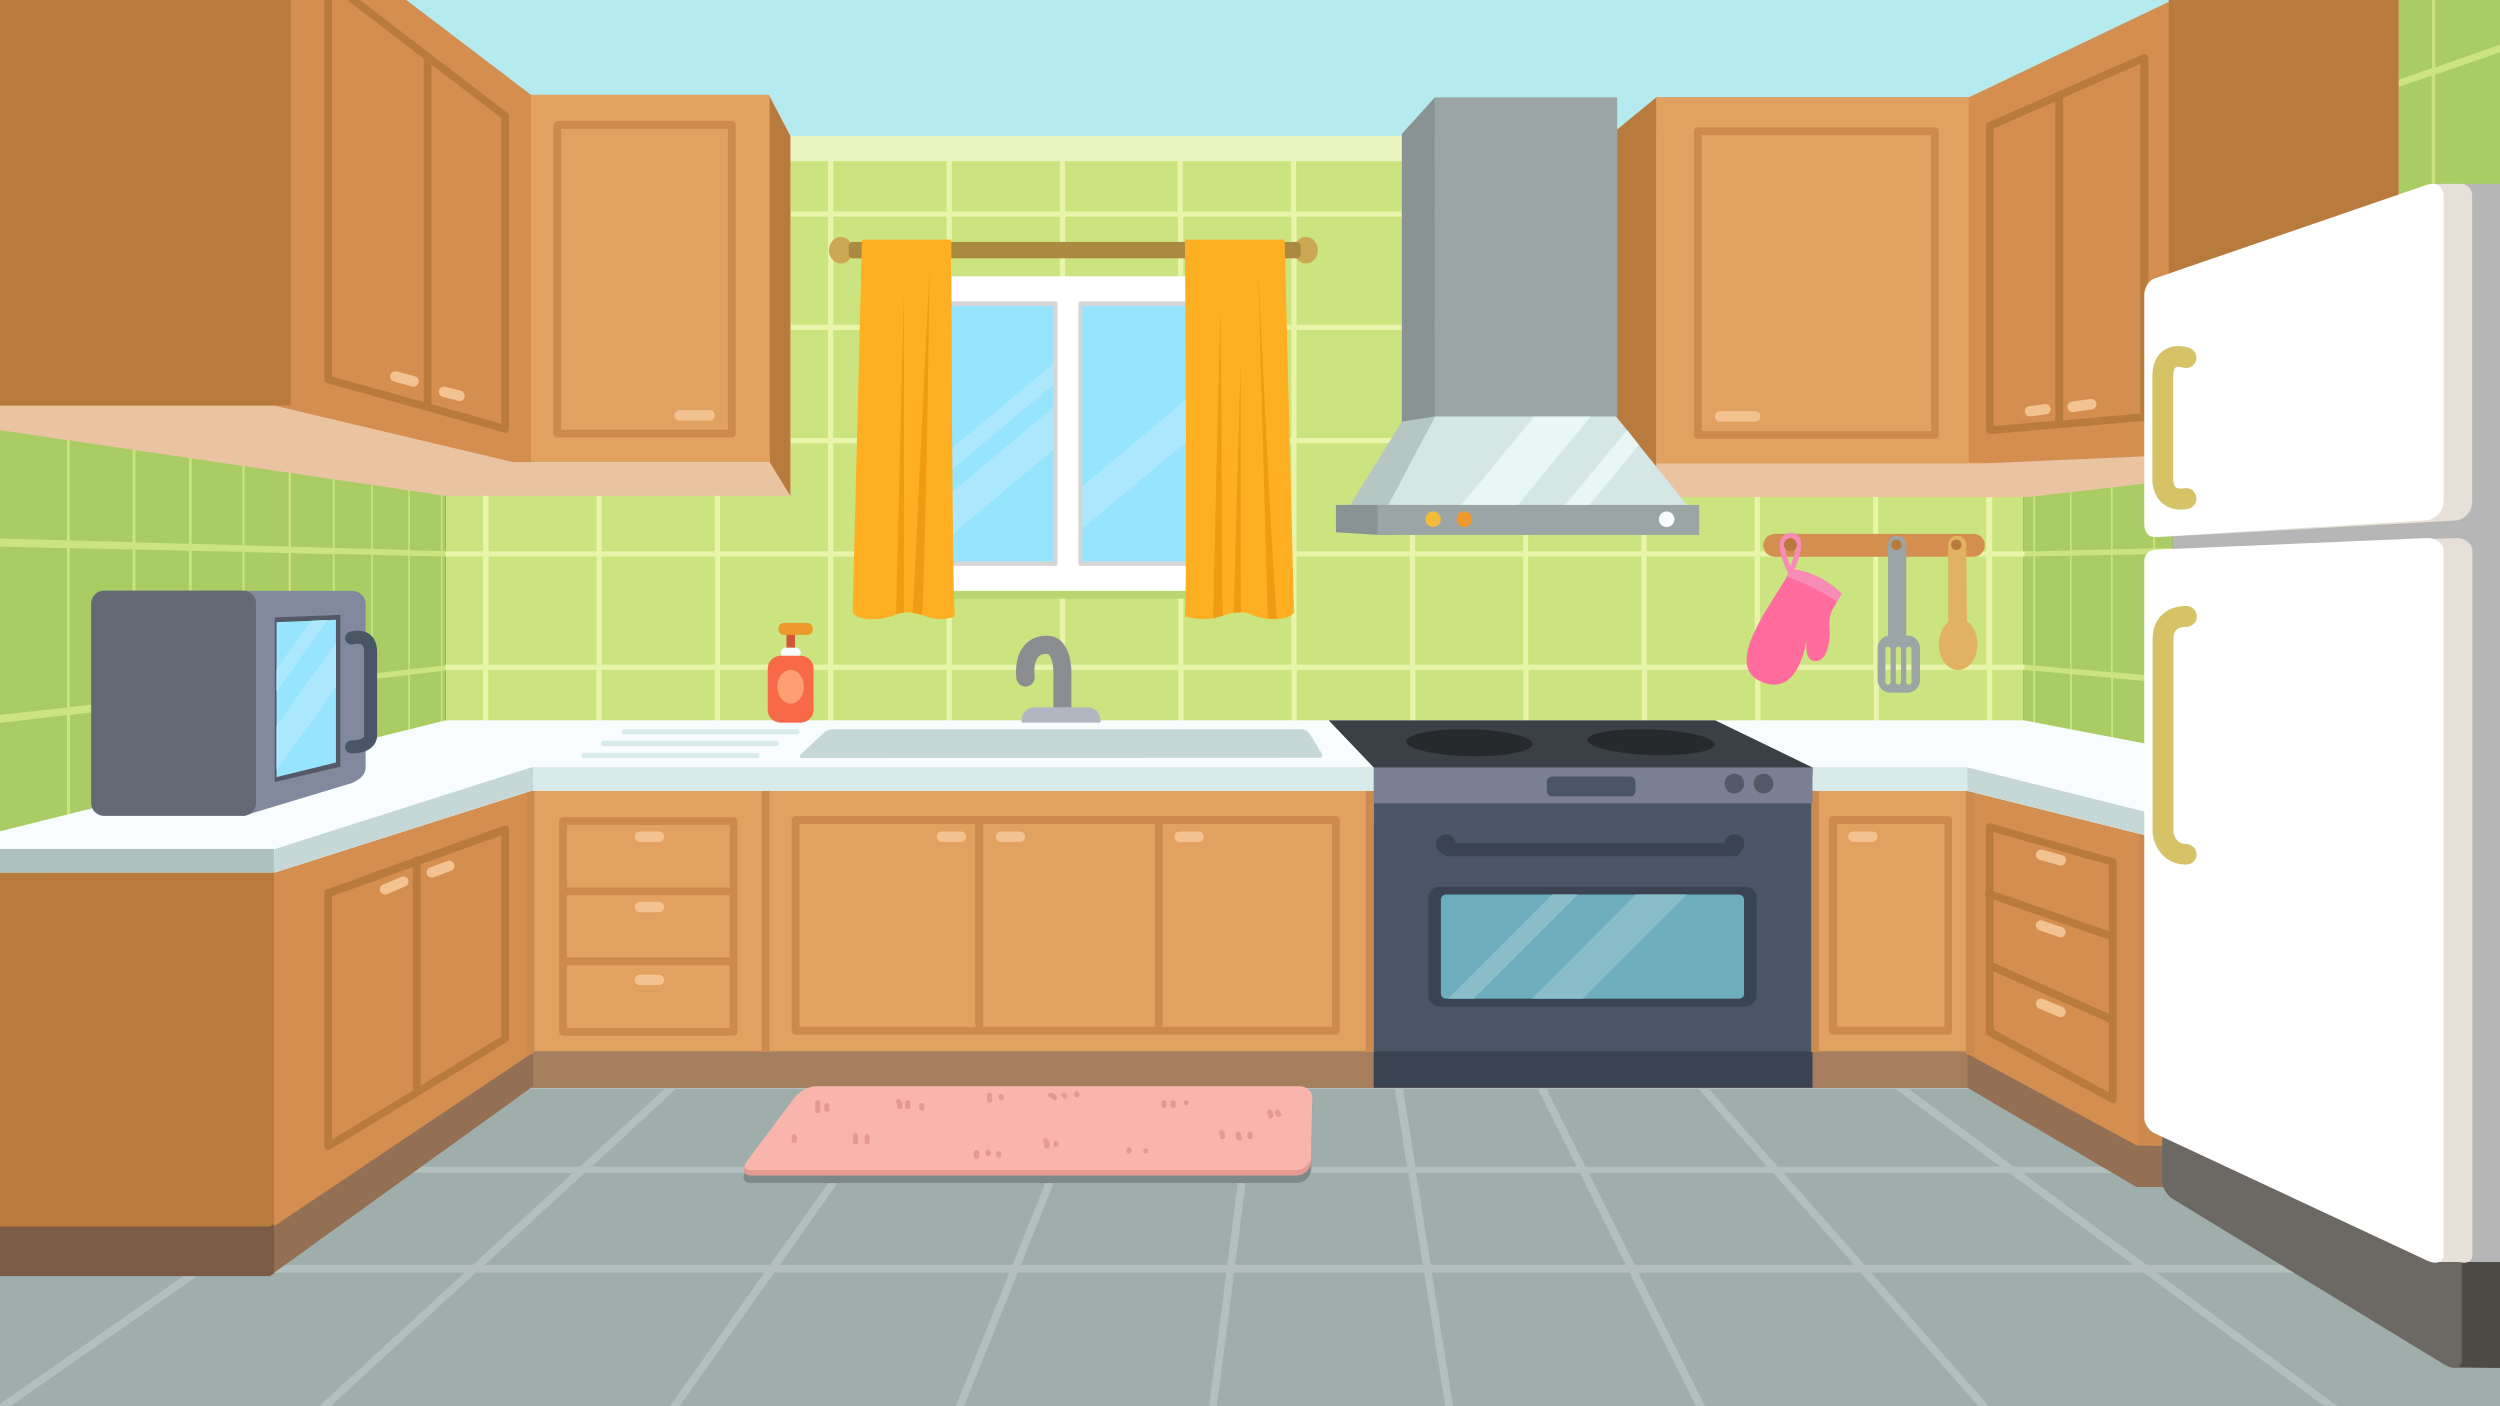 <?xml version="1.0" encoding="utf-8"?>
<!-- Generator: Adobe Illustrator 16.0.0, SVG Export Plug-In . SVG Version: 6.00 Build 0)  -->
<!DOCTYPE svg PUBLIC "-//W3C//DTD SVG 1.1//EN" "http://www.w3.org/Graphics/SVG/1.1/DTD/svg11.dtd">
<svg version="1.1" id="Layer_3" xmlns:x="http://ns.adobe.com/Extensibility/1.0/" xmlns:i="http://ns.adobe.com/AdobeIllustrator/10.0/" xmlns:graph="http://ns.adobe.com/Graphs/1.0/"
	 xmlns="http://www.w3.org/2000/svg" xmlns:xlink="http://www.w3.org/1999/xlink" xmlns:a="http://ns.adobe.com/AdobeSVGViewerExtensions/3.0/"
	 x="0px" y="0px" width="960px" height="540px" viewBox="0 0 960 540" style="enable-background:new 0 0 960 540;"
	 xml:space="preserve">
<rect x="0" y="0" width="960" height="540" fill="#333333" stroke="none"/>
<g>
	<rect x="75.1" style="fill:#B5EBEF;" width="822" height="61.6"/>
	<g>
		<polygon style="fill:#9FAEAB;" points="777.1,388.6 171.1,388.6 0,487.2 0,540 960,540 960,469.6 		"/>
		<path style="fill:#B2BFBD;" d="M861.1,450.4h55.7l-5.6-2.5h-54.5l-53.1-29.8h40.4l-4.5-2h-39.5l-49.3-27.6h-6.1l49.3,27.6h-63.5
			l-37.3-27.6h-5l37.3,27.6h-70.6l-24.4-27.6h-4l24.4,27.6h-57.6l-13.8-27.6h-3.4l13.8,27.6h-51.2l-4.4-27.6h-3l4.4,27.6h-52.1
			l3.5-27.6h-3l-3.5,27.6H420l11.1-27.6h-3.2l-11.1,27.6h-67.9l19.6-27.6h-3.7l-19.6,27.6h-83.4l30-27.6h-4.4l-30,27.6h-75.6
			l39.6-27.6H216l-39.6,27.6h-53.2l-3.5,2h53.8l-42.7,29.8H68.1l-4.3,2.5h63.5l-50.6,35.3h-74L0,487.2v1.5h72.3L0,539.1v0.9h3.9
			l73.7-51.3h100.8L122.5,540h4.4l55.8-51.3h110.8L257.2,540h3.7l36.4-51.3h90.3L367,540h3.2l20.6-51.3h80.1l-6.6,51.3h3l6.6-51.3
			h73L555,540h3l-8.2-51.3h75.9l25.6,51.3h3.4l-25.6-51.3h85.4l45.3,51.3h4l-45.3-51.3h104.7l69.4,51.3h5l-69.4-51.3h94.9l36.8,20.6
			v-3.4l-30.6-17.2H960v-3h-36L861.1,450.4z M797.4,418.2l53.1,29.8h-77.2L733,418.2H797.4z M727.9,418.2l40.3,29.8h-85.6
			l-26.3-29.8H727.9z M652.3,418.2l26.3,29.8h-69.8l-14.9-29.8H652.3z M590.6,418.2l14.9,29.8h-62l-4.7-29.8H590.6z M482.9,418.2
			h52.7l4.7,29.8h-61.2L482.9,418.2z M419.1,418.2h60.8l-3.8,29.8h-68.9L419.1,418.2z M347.4,418.2h68.6l-12,29.8h-77.7L347.4,418.2
			z M259.5,418.2h84.2l-21.1,29.8h-95.4L259.5,418.2z M178.8,418.2h76.3l-32.4,29.8h-86.6L178.8,418.2z M181.6,485.7H81.9l50.6-35.3
			H220L181.6,485.7z M295.7,485.7H186.1l38.4-35.3h96.4L295.7,485.7z M388.8,485.7h-89.4l25-35.3H403L388.8,485.7z M471.3,485.7H392
			l14.2-35.3h69.6L471.3,485.7z M474.3,485.7l4.5-35.3h62l5.6,35.3H474.3z M549.4,485.7l-5.6-35.3h62.9l17.6,35.3H549.4z
			 M627.7,485.7l-17.6-35.3h70.8l31.1,35.3H627.7z M716,485.7l-31.1-35.3h86.7l47.7,35.3H716z M824.3,485.7l-47.7-35.3h78.3
			l62.9,35.3H824.3z"/>
	</g>
	<g>
		<polygon style="fill:#A9CC64;" points="777.1,52.6 777.1,388.6 960,469.6 960,0 895.9,0 		"/>
		<path style="fill:#CCE47F;" d="M780.9,390.2l0.6,0.3V257.6l13.4,1.2v137.3l0.7,0.3V258.9l15.1,1.4v142.5l0.7,0.3V260.4l15.5,1.4
			v147.8l0.8,0.3V261.9l17.5,1.6v153.9l0.8,0.4V263.6l18.1,1.7v160.2l0.9,0.4V265.3l20.6,1.9v167.3l1,0.4V267.3l21.5,2v174.8
			l1.1,0.5V269.4l24.7,2.3V455l1.2,0.5V271.8l25,2.3v-2.9l-25-2.2v-58l25-0.4v-2.9l-25,0.6v-58l25-3.2v-2.9l-25,3.3v-58l25-5.9v-2.9
			l-25,6v-58l25-8.7v-2.9l-25,8.8V0h-1.2v26.1l-24.7,8.7V0H908v35.2l-21.5,7.6V6.2l-1,0.4v36.4l-20.6,7.3v-35l-0.9,0.4v34.9
			L845.9,57V23.4l-0.8,0.4v33.5l-17.5,6.2V31.2l-0.8,0.3v32.2l-15.5,5.4V38.1l-0.7,0.3v31l-15.1,5.3V44.8l-0.7,0.3V75l-13.4,4.7
			V50.7l-0.6,0.3v28.9l-3.8,1.3v2l3.8-1.3v41.9l-3.8,0.9v2l3.8-0.9v41.9l-3.8,0.5v2l3.8-0.5v41.9l-3.8,0.1v2l3.8-0.1v41.9l-3.8-0.3
			v2l3.8,0.4V390.2z M909.1,37.5l24.7-8.5v57.9l-24.7,6V37.5z M909.1,95.5l24.7-5.8v57.9l-24.7,3.3V95.5z M909.1,153.4l24.7-3.1
			v57.9l-24.7,0.6V153.4z M909.1,211.4l24.7-0.4v57.9l-24.7-2.2V211.4z M886.6,45.3l21.5-7.4V93l-21.5,5.2V45.3z M886.6,100.8
			l21.5-5.1v55.2l-21.5,2.8V100.8z M886.6,156.3l21.5-2.7v55.2l-21.5,0.5V156.3z M886.6,211.8l21.5-0.4v55.2l-21.5-1.9V211.8z
			 M864.9,52.8l20.6-7.2v52.9l-20.6,5V52.8z M864.9,105.9l20.6-4.9v52.9l-20.6,2.7V105.9z M864.9,159.1l20.6-2.6v52.9l-20.6,0.5
			V159.1z M864.9,212.2l20.6-0.4v52.9l-20.6-1.8V212.2z M845.9,59.4l18.1-6.3v50.6l-18.1,4.4V59.4z M845.9,110.4l18.1-4.3v50.6
			l-18.1,2.4V110.4z M845.9,161.5l18.1-2.3v50.6l-18.1,0.4V161.5z M845.9,212.5l18.1-0.3v50.6l-18.1-1.6V212.5z M827.6,65.7
			l17.5-6.1v48.6l-17.5,4.2V65.7z M827.6,114.8l17.5-4.1v48.6l-17.5,2.3V114.8z M827.6,163.8l17.5-2.2v48.6l-17.5,0.4V163.8z
			 M827.6,212.8l17.5-0.3v48.6l-17.5-1.5V212.8z M811.3,71.4l15.5-5.4v46.7l-15.5,3.7V71.4z M811.3,118.6l15.5-3.7v46.7l-15.5,2
			V118.6z M811.3,165.9l15.5-2v46.7l-15.5,0.3V165.9z M811.3,213.1l15.5-0.3v46.7l-15.5-1.4V213.1z M795.5,76.8l15.1-5.2v45
			l-15.1,3.6V76.8z M795.5,122.3l15.1-3.6v45l-15.1,2V122.3z M795.5,167.9l15.1-1.9v45l-15.1,0.3V167.9z M795.5,213.4l15.1-0.3v45
			l-15.1-1.3V213.4z M781.5,81.7l13.4-4.6v43.4l-13.4,3.2V81.7z M781.5,125.7l13.4-3.2v43.4l-13.4,1.8V125.7z M781.5,169.7l13.4-1.7
			v43.4l-13.4,0.3V169.7z M781.5,213.6l13.4-0.2v43.4l-13.4-1.2V213.6z"/>
	</g>
	<g>
		<polygon style="fill:#A9CC64;" points="0,487.2 171.1,388.6 171.1,52.6 79.8,0 0,0 		"/>
		<path style="fill:#CCE47F;" d="M171.1,82.3v-2l-1.2-0.6V51.9l-0.6-0.3v27.9l-11.9-5.4V44.7l-0.6-0.3v29.5l-13.6-6.1V36.5l-0.7-0.4
			v31.3l-14.1-6.3V28.4l-0.7-0.4v32.8l-16.1-7.2V19.3l-0.8-0.4v34.4l-16.9-7.6V9.7l-0.9-0.5v36l-19.5-8.8V0h-0.9v36.1L52,26.8V0h-1
			v26.4L26.8,15.6V0h-1.2v15L0,3.5v3.1L25.7,18v61.2L0,71.3v3.1l25.7,7.7v61.2L0,139v3.1l25.7,4.2v61.2L0,206.8v3.1l25.7,0.6v61.2
			L0,274.5v3.1l25.7-3v193.7l1.2-0.6V274.5l24.1-2.8v183.1l1-0.6V271.5l20.6-2.4V443l0.9-0.5V269l19.5-2.3v165.2l0.9-0.5V266.6
			l16.9-2v157.7l0.8-0.4V264.5l16.1-1.9v150.6l0.7-0.4V262.5l14.1-1.7V405l0.7-0.4V260.8l13.6-1.6v137.7l0.6-0.3V259.1l11.9-1.4
			v131.9l0.6-0.3V257.6l1.2-0.1v-2l-1.2,0.1v-42l1.2,0v-2l-1.2,0v-42l1.2,0.2v-2l-1.2-0.2v-42l1.2,0.4v-2l-1.2-0.4v-42L171.1,82.3z
			 M50.9,268.8l-24.1,2.7v-61l24.1,0.5V268.8z M50.9,208.2l-24.1-0.7v-61l24.1,3.9V208.2z M50.9,147.6l-24.1-4.1v-61l24.1,7.3V147.6
			z M50.9,87l-24.1-7.4v-61l24.1,10.6V87z M72.6,266.4L52,268.7V211l20.6,0.5V266.4z M72.6,208.8L52,208.3v-57.7l20.6,3.3V208.8z
			 M72.6,151.3L52,147.8V90.1l20.6,6.2V151.3z M72.6,93.7L52,87.3V29.6l20.6,9.1V93.7z M93.1,264.1l-19.5,2.2v-54.8l19.5,0.4V264.1z
			 M93.1,209.4l-19.5-0.6v-54.8l19.5,3.2V209.4z M93.1,154.7l-19.5-3.3V96.6l19.5,5.9V154.7z M93.1,100l-19.5-6V39.2l19.5,8.6V100z
			 M110.8,262.2l-16.9,1.9V212l16.9,0.4V262.2z M110.8,209.9l-16.9-0.5v-52.1l16.9,2.7V209.9z M110.8,157.7l-16.9-2.8v-52.1
			l16.9,5.1V157.7z M110.8,105.5l-16.9-5.2V48.2l16.9,7.5V105.5z M127.8,260.3l-16.1,1.8v-49.7l16.1,0.4V260.3z M127.8,210.4
			l-16.1-0.5v-49.7l16.1,2.6V210.4z M127.8,160.6l-16.1-2.7v-49.7l16.1,4.9V160.6z M127.8,110.7l-16.1-5V56l16.1,7.1V110.7z
			 M142.6,258.6l-14.1,1.6v-47.5l14.1,0.3V258.6z M142.6,210.8l-14.1-0.4V163l14.1,2.3V210.8z M142.6,163l-14.1-2.4v-47.5l14.1,4.3
			V163z M142.6,115.3l-14.1-4.3V63.4l14.1,6.2V115.3z M156.8,257.1l-13.6,1.5v-45.5l13.6,0.3V257.1z M156.8,211.2l-13.6-0.4v-45.5
			l13.6,2.2V211.2z M156.8,165.4l-13.6-2.3v-45.5l13.6,4.1V165.4z M156.8,119.6l-13.6-4.2V69.9l13.6,6V119.6z M169.3,255.7
			l-11.9,1.3v-43.6l11.9,0.3V255.7z M169.3,211.6l-11.9-0.3v-43.6l11.9,1.9V211.6z M169.3,167.6l-11.9-2v-43.6l11.9,3.6V167.6z
			 M169.3,123.5l-11.9-3.7V76.2l11.9,5.3V123.5z"/>
	</g>
	<g>
		<rect x="171.1" y="52.6" style="fill:#CCE47F;" width="606" height="336"/>
		<path style="fill:#E9F4AB;" d="M777.1,83.2v-2h-12.4V52.6h-2v28.6h-41.5V52.6h-2v28.6h-43.5V52.6h-2v28.6h-41.5V52.6h-2v28.6
			h-43.5V52.6h-2v28.6h-41.5V52.6h-2v28.6h-43.5V52.6h-2v28.6h-41.5V52.6h-2v28.6H409V52.6h-2v28.6h-41.5V52.6h-2v28.6H320V52.6h-2
			v28.6h-41.5V52.6h-2v28.6h-43.5V52.6h-2v28.6h-41.5V52.6h-2v28.6h-14.5v2h14.5v41.5h-14.5v2h14.5v41.5h-14.5v2h14.5v41.5h-14.5v2
			h14.5v41.5h-14.5v2h14.5v131.4h2V257.2h41.5v131.4h2V257.2h43.5v131.4h2V257.2H318v131.4h2V257.2h43.5v131.4h2V257.2H407v131.4h2
			V257.2h43.5v131.4h2V257.2h41.5v131.4h2V257.2h43.5v131.4h2V257.2h41.5v131.4h2V257.2h43.5v131.4h2V257.2h41.5v131.4h2V257.2h43.5
			v131.4h2V257.2h41.5v131.4h2V257.2h12.4v-2h-12.4v-41.5h12.4v-2h-12.4v-41.5h12.4v-2h-12.4v-41.5h12.4v-2h-12.4V83.2H777.1z
			 M719.3,83.2v41.5h-43.5V83.2H719.3z M630.3,168.2h-43.5v-41.5h43.5V168.2z M632.3,126.7h41.5v41.5h-41.5V126.7z M584.8,168.2
			h-41.5v-41.5h41.5V168.2z M541.4,168.2h-43.5v-41.5h43.5V168.2z M495.9,168.2h-41.5v-41.5h41.5V168.2z M452.4,168.2H409v-41.5
			h43.5V168.2z M407,168.2h-41.5v-41.5H407V168.2z M363.5,168.2H320v-41.5h43.5V168.2z M318,168.2h-41.5v-41.5H318V168.2z
			 M274.5,168.2h-43.5v-41.5h43.5V168.2z M274.5,170.2v41.5h-43.5v-41.5H274.5z M276.5,170.2H318v41.5h-41.5V170.2z M320,170.2h43.5
			v41.5H320V170.2z M365.5,170.2H407v41.5h-41.5V170.2z M409,170.2h43.5v41.5H409V170.2z M454.4,170.2h41.5v41.5h-41.5V170.2z
			 M497.9,170.2h43.5v41.5h-43.5V170.2z M543.4,170.2h41.5v41.5h-41.5V170.2z M586.8,170.2h43.5v41.5h-43.5V170.2z M632.3,170.2
			h41.5v41.5h-41.5V170.2z M675.8,170.2h43.5v41.5h-43.5V170.2z M675.8,168.2v-41.5h43.5v41.5H675.8z M673.8,83.2v41.5h-41.5V83.2
			H673.8z M630.3,83.2v41.5h-43.5V83.2H630.3z M584.8,83.2v41.5h-41.5V83.2H584.8z M541.4,83.2v41.5h-43.5V83.2H541.4z M495.9,83.2
			v41.5h-41.5V83.2H495.9z M452.4,83.2v41.5H409V83.2H452.4z M407,83.2v41.5h-41.5V83.2H407z M363.5,83.2v41.5H320V83.2H363.5z
			 M318,83.2v41.5h-41.5V83.2H318z M274.5,83.2v41.5h-43.5V83.2H274.5z M187.6,83.2h41.5v41.5h-41.5V83.2z M187.6,126.7h41.5v41.5
			h-41.5V126.7z M187.6,170.2h41.5v41.5h-41.5V170.2z M187.6,255.2v-41.5h41.5v41.5H187.6z M231.1,255.2v-41.5h43.5v41.5H231.1z
			 M276.5,255.2v-41.5H318v41.5H276.5z M320,255.2v-41.5h43.5v41.5H320z M365.5,255.2v-41.5H407v41.5H365.5z M409,255.2v-41.5h43.5
			v41.5H409z M454.4,255.2v-41.5h41.5v41.5H454.4z M497.9,255.2v-41.5h43.5v41.5H497.9z M543.4,255.2v-41.5h41.5v41.5H543.4z
			 M586.8,255.2v-41.5h43.5v41.5H586.8z M632.3,255.2v-41.5h41.5v41.5H632.3z M675.8,255.2v-41.5h43.5v41.5H675.8z M762.7,255.2
			h-41.5v-41.5h41.5V255.2z M762.7,211.7h-41.5v-41.5h41.5V211.7z M762.7,168.2h-41.5v-41.5h41.5V168.2z M762.7,124.7h-41.5V83.2
			h41.5V124.7z"/>
		<rect x="171.1" y="52.2" style="fill:#EAF4C1;" width="606" height="9.7"/>
	</g>
</g>
<g>
	<g>
		<rect x="333.1" y="109.1" style="fill:#B9D671;" width="158.8" height="120.8"/>
		<rect x="333.1" y="106.1" style="fill:#FFFFFF;" width="158.8" height="120.8"/>
		<g>
			<rect x="343.8" y="116.6" style="fill:#97E4FF;" width="61.5" height="99.8"/>
			<rect x="414.9" y="116.6" style="fill:#97E4FF;" width="66.3" height="99.8"/>
		</g>
		<g>
			<polygon style="fill:#ACE9FF;" points="414.9,203.6 481.2,148.2 481.2,131.9 414.9,187.3 			"/>
			<polygon style="fill:#ACE9FF;" points="343.8,198.5 405.3,147 405.3,138.9 343.8,190.3 			"/>
			<polygon style="fill:#ACE9FF;" points="405.3,155.7 343.8,207.2 343.8,216.4 352.2,216.4 405.3,172 			"/>
		</g>
		<g>
			<g>
				<path style="fill:#D6D6D6;" d="M405.3,217.3h-61.5c-0.4,0-0.8-0.4-0.8-0.9v-99.8c0-0.5,0.3-0.9,0.8-0.9h61.5
					c0.4,0,0.8,0.4,0.8,0.9v99.8C406.1,216.9,405.7,217.3,405.3,217.3z M344.5,215.6h60v-98.1h-60V215.6z"/>
			</g>
			<g>
				<path style="fill:#D6D6D6;" d="M481.2,217.3h-66.3c-0.4,0-0.8-0.4-0.8-0.9v-99.8c0-0.5,0.3-0.9,0.8-0.9h66.3
					c0.4,0,0.8,0.4,0.8,0.9v99.8C481.9,216.9,481.6,217.3,481.2,217.3z M415.6,215.6h64.7v-98.1h-64.7V215.6z"/>
			</g>
		</g>
	</g>
	<g>
		<ellipse style="fill:#CCA754;" cx="322.9" cy="96.1" rx="4.6" ry="5.1"/>
		<ellipse style="fill:#CCA754;" cx="501.5" cy="96.1" rx="4.6" ry="5.1"/>
		<path style="fill:#AA8941;" d="M499.4,97.5c0,1-0.7,1.7-1.6,1.7H327.5c-0.9,0-1.6-0.8-1.6-1.7v-2.9c0-1,0.7-1.7,1.6-1.7h170.4
			c0.9,0,1.6,0.8,1.6,1.7V97.5z"/>
	</g>
	<g>
		<path style="fill:#FFAF22;" d="M331,92h34.3c0,0,0.3,129.7,1.3,144.7c0,0-4.7,2.3-11,0s-10-1.7-12.7-0.3s-13.3,2.7-15.5-1.3
			L331,92z"/>
		<path style="fill:#EF9B14;" d="M357,102.2l-6.5,133.1c1.1,0.2,2.3,0.4,3.6,0.8C355.8,202.2,357,102.2,357,102.2z"/>
		<path style="fill:#EF9B14;" d="M347.1,235.2V112.5l-3,123.4C344.9,235.5,345.9,235.3,347.1,235.2z"/>
	</g>
	<g>
		<path style="fill:#FFAF22;" d="M493.3,92H455c0,0,1,129.7,0,144.7c0,0,7.3,2.3,13.7,0s10-1.7,12.7-0.3c2.7,1.3,13.3,2.7,15.5-1.3
			L493.3,92z"/>
		<path style="fill:#EF9B14;" d="M490.3,237.6c-2.4-30.4-7.2-135.5-7.2-135.5l3.7,135.4C487.9,237.7,489.1,237.7,490.3,237.6z"/>
		<path style="fill:#EF9B14;" d="M476.5,235.1l-0.1-96.2l-2.7,96.4C474.7,235.2,475.7,235.1,476.5,235.1z"/>
		<path style="fill:#EF9B14;" d="M469.5,236.4l-0.8-118.9c0,0-2.2,83-2.8,119.9c0.9-0.2,1.8-0.4,2.7-0.7
			C468.9,236.6,469.2,236.5,469.5,236.4z"/>
	</g>
</g>
<g>
	<polygon style="fill:#936F54;" points="960,455.8 960,425.6 960,335 777.1,301.6 171.1,301.6 0,340 0,433.2 0,490 36.3,490 
		103.5,490 203.9,417.7 755.5,417.7 820.4,455.8 	"/>
	<rect x="204.7" y="386" style="fill:#A57E5E;" width="550.8" height="31.7"/>
	<polygon style="fill:#E1A160;" points="171.1,301.6 0,340 0,419.2 0,433.2 0,485 82.6,485 203.9,403.7 755.5,403.7 820.4,438.8 
		960,441.8 960,425.6 960,411.6 960,335 777.1,301.6 	"/>
	<polygon style="fill:#D38E50;" points="754.9,298.2 754.9,404.7 755.5,404.7 820.4,439.8 838,440.2 838,313.7 808.1,308.2 	"/>
	<polygon style="fill:#D38E50;" points="84,485.1 203.9,404.7 204.7,404.7 204.7,302.6 171.1,302.6 84,322.1 	"/>
	<polygon style="fill:#7C5C47;" points="105.2,489 105.2,335 0,335 0,419.2 0,490 103.5,490 	"/>
	<polygon style="fill:#B97B3D;" points="105.2,470.1 105.2,335 0,335 0,405.2 0,419.2 0,471 103.5,471 	"/>
	<rect x="527.5" y="315.6" style="fill:#394351;" width="168.5" height="102.1"/>
	<rect x="527.5" y="301.6" style="fill:#4A5566;" width="168.5" height="102.1"/>
	<g>
		<path style="fill:#CC8A4E;" d="M294,295.5h-90.3c-0.8,0-1.5,0.8-1.5,1.8v107.3l0.8-0.6h2.2V299h87.3v105h3V297.2
			C295.5,296.3,294.8,295.5,294,295.5z"/>
		<path style="fill:#CC8A4E;" d="M697,295.5H526c-0.8,0-1.5,0.8-1.5,1.8V404h3V299h168v105h3V297.2
			C698.5,296.3,697.8,295.5,697,295.5z"/>
		<path style="fill:#CC8A4E;" d="M823.3,310.8l-66.4-19.5c-0.4-0.1-0.9,0-1.3,0.3c-0.4,0.3-0.6,0.8-0.6,1.4v112h1.5l1.5,1V295.2
			l63.4,18.7v125.6l15,0.1v-127C836.4,311.7,824,311,823.3,310.8z"/>
	</g>
	<g>
		<polygon style="fill:#F8FCFC;" points="777.1,276.6 171.1,276.6 0,319.2 0,335 105.6,335 203.9,303.7 755.5,303.7 873.8,333.2 
			873.4,335 960,335 960,311.6 		"/>
		<polygon style="fill:#C5D8D7;" points="203.9,294.7 105.3,326.1 105.2,335 105.6,335 203.9,303.7 755.5,303.7 871.8,332.7 
			873.8,324.2 755.5,294.7 		"/>
		<rect y="326" style="fill:#AEC1BF;" width="105.2" height="9"/>
		<rect x="204.7" y="294.7" style="fill:#D9EAEA;" width="550.8" height="9"/>
	</g>
	<polygon style="fill:#3B4046;" points="527.5,294.7 533,302.7 583.7,303.7 695.6,303.7 696,294.7 658.6,276.6 510.2,276.6 	"/>
	<rect x="527.5" y="294.7" style="fill:#7A7F93;" width="168.5" height="13.8"/>
	<g>
		<path style="fill:#B97B3D;" d="M194.9,317.3c-0.4-0.3-0.9-0.3-1.4-0.2l-33.1,11.9c-0.1,0-0.2-0.1-0.4-0.1c-0.5,0-0.9,0.2-1.2,0.6
			l-33.3,12c-0.6,0.2-1,0.8-1,1.4v97.2c0,0.5,0.3,1,0.8,1.3c0.2,0.1,0.5,0.2,0.7,0.2c0.3,0,0.5-0.1,0.8-0.2l68-41.4
			c0.4-0.3,0.7-0.8,0.7-1.3v-80.3C195.5,318.1,195.3,317.6,194.9,317.3z M127.5,344.1l31-11.1v84.8c0,0.3,0.1,0.6,0.3,0.8l-31.3,19
			V344.1z M192.5,398l-31,18.9v-85l31-11.1V398z"/>
		<g>
			<path style="fill:#CC8A4E;" d="M513,397.3H305.5c-0.8,0-1.5-0.7-1.5-1.5v-80.9c0-0.8,0.7-1.5,1.5-1.5H513c0.8,0,1.5,0.7,1.5,1.5
				v80.9C514.5,396.6,513.8,397.3,513,397.3z M307,394.3h204.5v-77.9H307V394.3z"/>
		</g>
		<g>
			<path style="fill:#CC8A4E;" d="M748.1,397.3h-44.3c-0.8,0-1.5-0.7-1.5-1.5v-80.9c0-0.8,0.7-1.5,1.5-1.5h44.3
				c0.8,0,1.5,0.7,1.5,1.5v80.9C749.6,396.6,749,397.3,748.1,397.3z M705.4,394.3h41.3v-77.9h-41.3V394.3z"/>
		</g>
		<g>
			<path style="fill:#CC8A4E;" d="M445,394.8c-0.8,0-1.5-0.7-1.5-1.5v-78.4c0-0.8,0.7-1.5,1.5-1.5s1.5,0.7,1.5,1.5v78.4
				C446.5,394.1,445.8,394.8,445,394.8z"/>
		</g>
		<g>
			<path style="fill:#CC8A4E;" d="M376,394.8c-0.8,0-1.5-0.7-1.5-1.5v-78.4c0-0.8,0.7-1.5,1.5-1.5s1.5,0.7,1.5,1.5v78.4
				C377.5,394.1,376.8,394.8,376,394.8z"/>
		</g>
		<path style="fill:#CC8A4E;" d="M281.7,313.8h-65.5c-0.8,0-1.5,0.7-1.5,1.5v80.9c0,0.8,0.7,1.5,1.5,1.5h65.5c0.8,0,1.5-0.7,1.5-1.5
			v-80.9C283.2,314.4,282.5,313.8,281.7,313.8z M217.7,343.7h62.5v24h-62.5V343.7z M280.2,316.8v24h-62.5v-24H280.2z M217.7,394.7
			v-24h62.5v24H217.7z"/>
		<path style="fill:#B97B3D;" d="M812.8,391.6V331c0-0.7-0.4-1.3-1.1-1.4l-47.3-13.4c-0.4-0.1-0.9,0-1.3,0.2
			c-0.4,0.3-0.6,0.7-0.6,1.2v24.8c-0.1,0.1-0.1,0.2-0.2,0.4c-0.2,0.5-0.1,1,0.2,1.4v52.1c0,0.5,0.3,1.1,0.8,1.3l47.3,25.8
			c0.2,0.1,0.5,0.2,0.7,0.2c0.3,0,0.5-0.1,0.8-0.2c0.5-0.3,0.7-0.8,0.7-1.3V391.6C812.8,391.6,812.8,391.6,812.8,391.6z
			 M765.5,345.4l44.3,15.4v28.5l-44.3-19.6V345.4z M809.8,332.1v25.5l-44.3-15.4v-22.7L809.8,332.1z M765.5,395.3V373l44.3,19.6
			v26.9L765.5,395.3z"/>
	</g>
	<g>
		<g>
			<path style="fill:#F2C291;" d="M165.8,337c-0.8,0-1.6-0.5-1.9-1.3c-0.4-1,0.1-2.2,1.2-2.6l6.7-2.5c1-0.4,2.2,0.1,2.6,1.2
				c0.4,1-0.1,2.2-1.2,2.6l-6.7,2.5C166.3,337,166.1,337,165.8,337z"/>
		</g>
		<g>
			<path style="fill:#F2C291;" d="M147.8,343.5c-0.8,0-1.5-0.5-1.8-1.2c-0.4-1,0-2.2,1.1-2.6l7-3c1-0.4,2.2,0,2.6,1.1
				c0.4,1,0,2.2-1.1,2.6l-7,3C148.3,343.4,148,343.5,147.8,343.5z"/>
		</g>
		<g>
			<path style="fill:#F2C291;" d="M369,323.3h-7.3c-1.1,0-2-0.9-2-2s0.9-2,2-2h7.3c1.1,0,2,0.9,2,2S370.1,323.3,369,323.3z"/>
		</g>
		<g>
			<path style="fill:#F2C291;" d="M391.7,323.3h-7.3c-1.1,0-2-0.9-2-2s0.9-2,2-2h7.3c1.1,0,2,0.9,2,2S392.8,323.3,391.7,323.3z"/>
		</g>
		<g>
			<path style="fill:#F2C291;" d="M460.3,323.3H453c-1.1,0-2-0.9-2-2s0.9-2,2-2h7.3c1.1,0,2,0.9,2,2S461.5,323.3,460.3,323.3z"/>
		</g>
		<g>
			<path style="fill:#F2C291;" d="M719,323.3h-7.3c-1.1,0-2-0.9-2-2s0.9-2,2-2h7.3c1.1,0,2,0.9,2,2S720.1,323.3,719,323.3z"/>
		</g>
		<g>
			<path style="fill:#F2C291;" d="M253,323.3h-7.3c-1.1,0-2-0.9-2-2s0.9-2,2-2h7.3c1.1,0,2,0.9,2,2S254.1,323.3,253,323.3z"/>
		</g>
		<g>
			<path style="fill:#F2C291;" d="M253,350.3h-7.3c-1.1,0-2-0.9-2-2s0.9-2,2-2h7.3c1.1,0,2,0.9,2,2S254.1,350.3,253,350.3z"/>
		</g>
		<g>
			<path style="fill:#F2C291;" d="M253,378.3h-7.3c-1.1,0-2-0.9-2-2s0.9-2,2-2h7.3c1.1,0,2,0.9,2,2S254.1,378.3,253,378.3z"/>
		</g>
		<g>
			<path style="fill:#F2C291;" d="M791.3,332.4c-0.2,0-0.4,0-0.5-0.1l-7.5-2.1c-1.1-0.3-1.7-1.4-1.4-2.5c0.3-1.1,1.4-1.7,2.5-1.4
				l7.5,2.1c1.1,0.3,1.7,1.4,1.4,2.5C792.9,331.8,792.1,332.4,791.3,332.4z"/>
		</g>
		<g>
			<path style="fill:#F2C291;" d="M791.3,359.9c-0.2,0-0.4,0-0.7-0.1l-7.5-2.6c-1-0.4-1.6-1.5-1.2-2.5c0.4-1,1.5-1.6,2.5-1.2
				l7.5,2.6c1,0.4,1.6,1.5,1.2,2.5C792.9,359.4,792.1,359.9,791.3,359.9z"/>
		</g>
		<g>
			<path style="fill:#F2C291;" d="M791.3,390.6c-0.3,0-0.5,0-0.8-0.2l-7.5-3.1c-1-0.4-1.5-1.6-1.1-2.6c0.4-1,1.6-1.5,2.6-1.1
				l7.5,3.1c1,0.4,1.5,1.6,1.1,2.6C792.8,390.1,792,390.6,791.3,390.6z"/>
		</g>
	</g>
	<g>
		<path style="fill:#C5D8D7;" d="M507.5,289.2c0.6,1,0.2,1.8-0.9,1.8L308,291.1c-1.1,0-1.2-0.8-0.1-1.8l8.3-7.8
			c0.9-0.8,2.4-1.5,3.5-1.5h180.2c1,0,2.2,0.7,2.8,1.5L507.5,289.2z"/>
	</g>
	<g>
		<path style="fill:#262A2D;" d="M588.3,285.2c1.3,2.9-8.5,5.2-21.8,5.2c-13.3,0-25.1-2.3-26.4-5.2c-1.3-2.8,8.5-5.2,21.8-5.2
			C575.2,280,587,282.3,588.3,285.2z"/>
		<path style="fill:#262A2D;" d="M658.1,285c2.3,2.8-6.6,5-19.9,5c-13.3,0-26-2.2-28.3-5c-2.3-2.8,6.6-5,19.9-5
			C643.2,280,655.8,282.2,658.1,285z"/>
		<circle style="fill:#555967;" cx="666" cy="300.9" r="3.8"/>
		<circle style="fill:#555967;" cx="677.2" cy="300.9" r="3.8"/>
		<path style="fill:#4A5566;" d="M628,303.8c0,1.1-0.9,2-2,2h-30c-1.1,0-2-0.9-2-2v-3.6c0-1.1,0.9-2,2-2h30c1.1,0,2,0.9,2,2V303.8z"
			/>
		<g>
			<path style="fill:#394351;" d="M670.4,340.5H552.7c-2.3,0-4.2,1.9-4.2,4.2v37.6c0,2.3,1.9,4.2,4.2,4.2h117.6
				c2.3,0,4.2-1.9,4.2-4.2v-37.6C674.5,342.4,672.7,340.5,670.4,340.5z"/>
			<path style="fill:#6CAEBC;" d="M669.8,381.5c0,1.1-0.9,2-2,2H555.3c-1.1,0-2-0.9-2-2v-36c0-1.1,0.9-2,2-2h112.4c1.1,0,2,0.9,2,2
				V381.5z"/>
			<polygon style="fill:#89BEC9;" points="588.2,383.5 607.8,383.5 647.8,343.5 628.1,343.5 			"/>
			<polygon style="fill:#89BEC9;" points="565.9,383.5 605.9,343.5 596.1,343.5 556.1,383.5 			"/>
		</g>
		<path style="fill:#394351;" d="M669.8,324.2c0-2.1-1.7-3.8-3.8-3.8c-2,0-3.6,1.5-3.8,3.4H559c-0.2-1.9-1.8-3.4-3.8-3.4
			c-2.1,0-3.8,1.7-3.8,3.8c0,1.8,1.2,3.3,2.9,3.7c0.5,0.5,1.1,0.9,1.9,0.9H666c1,0,1.9-0.6,2.3-1.5
			C669.2,326.5,669.8,325.4,669.8,324.2z"/>
	</g>
	<g>
		<g>
			<path style="fill:#D9EAEA;" d="M290.6,291.1h-66.3c-0.6,0-1-0.4-1-1s0.4-1,1-1h66.3c0.6,0,1,0.4,1,1S291.2,291.1,290.6,291.1z"/>
		</g>
		<g>
			<path style="fill:#D9EAEA;" d="M298.1,286.5h-66.3c-0.6,0-1-0.4-1-1s0.4-1,1-1h66.3c0.6,0,1,0.4,1,1S298.6,286.5,298.1,286.5z"/>
		</g>
		<g>
			<path style="fill:#D9EAEA;" d="M306,282h-66.3c-0.6,0-1-0.4-1-1s0.4-1,1-1H306c0.6,0,1,0.4,1,1S306.6,282,306,282z"/>
		</g>
	</g>
	<g>
		<path style="fill:#8B8D91;" d="M408,276c-1.9,0-3.5-1.6-3.5-3.5V260c0-0.1,0-0.1,0-0.2c0.2-2.5-0.3-7-1.7-8.4
			c-0.2-0.3-0.4-0.3-0.8-0.3c-2,0-2.9,0.7-3.3,1.2c-1.8,2-1.6,6.2-1.4,7.3c0.3,1.9-1.1,3.7-3,4c-1.9,0.3-3.7-1.1-4-3
			c-0.1-0.8-1-8.1,3.1-12.8c1.4-1.7,4.1-3.7,8.6-3.7c2.3,0,4.4,0.9,5.9,2.6c3.8,4.1,3.6,11.8,3.5,13.6v12.4
			C411.5,274.5,409.9,276,408,276z"/>
		<path style="fill:#B2B6C0;" d="M422.5,277.5c0.1-0.3,0.1-0.6,0.1-0.9v0c0-2.8-2.2-5-5-5h-20.3c-2.8,0-5,2.2-5,5v0
			c0,0.3,0,0.6,0.1,0.9H422.5z"/>
	</g>
	<g>
		<path style="fill:#D38E50;" d="M762.2,209.4c0,2.4-2,4.4-4.4,4.4h-76.3c-2.4,0-4.4-2-4.4-4.4l0,0c0-2.4,2-4.4,4.4-4.4h76.3
			C760.3,205,762.2,207,762.2,209.4L762.2,209.4z"/>
		<path style="fill:#9BA5A5;" d="M732.3,244H732v-34.8c0-1.9-1.6-3.5-3.5-3.5s-3.5,1.6-3.5,3.5v34.9c-2.3,0.4-4,2.5-4,4.9v12
			c0,2.8,2.2,5,5,5h6.3c2.8,0,5-2.2,5-5v-12C737.3,246.2,735.1,244,732.3,244z M726,261.9c0,0.6-0.4,1-1,1s-1-0.4-1-1v-12.6
			c0-0.6,0.4-1,1-1s1,0.4,1,1V261.9z M730,261.9c0,0.6-0.4,1-1,1s-1-0.4-1-1v-12.6c0-0.6,0.4-1,1-1s1,0.4,1,1V261.9z M734,261.9
			c0,0.6-0.4,1-1,1s-1-0.4-1-1v-12.6c0-0.6,0.4-1,1-1s1,0.4,1,1V261.9z"/>
		<path style="fill:#E0B261;" d="M755.3,238.5l-0.2-29.3c0-1.9-1.6-3.5-3.5-3.5s-3.5,1.6-3.5,3.5v29.7c-2.1,1.7-3.6,4.9-3.6,8.5
			c0,5.5,3.3,9.9,7.4,9.9c4.1,0,7.4-4.4,7.4-9.9C759.3,243.5,757.7,240.1,755.3,238.5z"/>
		<g>
			<g>
				<path style="fill:#F98CB6;" d="M687.5,220.6c-0.4,0-0.7-0.2-0.9-0.5c-0.5-1-4.8-9.6-2.5-13.5c0.5-0.8,1.4-1.8,3.4-1.9
					c2-0.1,3,0.8,3.5,1.6c2.3,3.7-2,12.8-2.5,13.8C688.3,220.4,687.9,220.6,687.5,220.6C687.6,220.6,687.6,220.6,687.5,220.6z
					 M687.8,206.6c-0.1,0-0.1,0-0.2,0c-1.1,0.1-1.5,0.5-1.8,0.9c-1.1,1.9,0.2,6.3,1.7,9.7c1.5-3.5,2.8-8.2,1.7-9.9
					C689.1,207,688.7,206.6,687.8,206.6z"/>
			</g>
			<path style="fill:#FF6C9D;" d="M687.5,218.6c0,0,10,0,19.7,9.4c-0.1-0.1-3.5,5.9-3.8,6.6c-1,2.5-1,4.7-0.8,7.3
				c0.3,3.3-0.7,13.4-6.5,11.8c-2.9-0.8-2.6-5.9-2.4-8.2c0,0-2.7,23.3-18,16S684.8,226.5,687.5,218.6z"/>
			<path style="fill:#F98CB6;" d="M687.5,218.6c-0.3,0.8-0.8,1.8-1.4,2.9c4.4,1.5,13.1,4.9,19.2,9.6c0.9-1.6,1.8-3.1,1.9-3.1
				C697.5,218.6,687.5,218.6,687.5,218.6z"/>
		</g>
		<circle style="fill:#B97B3D;" cx="687.5" cy="209.2" r="2.5"/>
		<circle style="fill:#B97B3D;" cx="728.2" cy="209.2" r="2"/>
		<circle style="fill:#B97B3D;" cx="751.2" cy="209.2" r="2"/>
	</g>
	<g>
		<rect x="302" y="241" style="fill:#D35639;" width="3.3" height="11.2"/>
		<path style="fill:#F8FCFC;" d="M307.5,250.7c0,1.1-0.9,2-2,2h-3.7c-1.1,0-2-0.9-2-2l0,0c0-1.1,0.9-2,2-2h3.7
			C306.6,248.7,307.5,249.6,307.5,250.7L307.5,250.7z"/>
		<path style="fill:#ED992C;" d="M312.1,241.5c0,1.3-0.9,2.3-2.1,2.3h-9c-1.2,0-2.1-1-2.1-2.3l0,0c0-1.3,0.9-2.3,2.1-2.3h9
			C311.2,239.2,312.1,240.2,312.1,241.5L312.1,241.5z"/>
		<path style="fill:#F76948;" d="M312.4,272.5c0,2.8-2.2,5-5,5h-7.6c-2.8,0-5-2.2-5-5v-15.7c0-2.8,2.2-5,5-5h7.6c2.8,0,5,2.2,5,5
			V272.5z"/>
		<ellipse style="fill:#FF9E73;" cx="303.6" cy="263.7" rx="5.1" ry="6.5"/>
	</g>
</g>
<g>
	<path style="fill:#7D8987;" d="M503.5,448.8c-0.1,3-2.6,5.5-5.7,5.5H288.4c-3.1,0-3.8-2.5-1.5-5.5l18.1-24.2
		c1.9-2.5,5.6-4.5,8.4-4.5H499c2.8,0,5,2,4.9,4.5L503.5,448.8z"/>
	<path style="fill:#F9B5AC;" d="M503.5,445.8c-0.1,3-2.6,5.5-5.7,5.5H288.4c-3.1,0-3.8-2.5-1.5-5.5l18.1-24.2
		c1.9-2.5,5.6-4.5,8.4-4.5H499c2.8,0,5,2,4.9,4.5L503.5,445.8z"/>
	<path style="fill:#E59993;" d="M503.5,443.8c-0.1,3-2.6,5.5-5.7,5.5H288.4c-1.4,0-2.3-0.5-2.7-1.4c-0.6,2,0.3,3.4,2.7,3.4h209.4
		c3.1,0,5.7-2.5,5.7-5.5l0.4-24.2c0-0.1,0-0.2,0-0.3L503.5,443.8z"/>
	<g>
		<g>
			<path style="fill:#E59993;" d="M313,423.5c0,1,0,2,0,3c0,1.3,2,1.3,2,0c0-1,0-2,0-3C315,422.2,313,422.2,313,423.5L313,423.5z"/>
		</g>
		<g>
			<path style="fill:#E59993;" d="M316.5,424.5c0,0.5,0,1,0,1.5c0,1.3,2,1.3,2,0c0-0.5,0-1,0-1.5
				C318.5,423.2,316.5,423.2,316.5,424.5L316.5,424.5z"/>
		</g>
		<g>
			<path style="fill:#E59993;" d="M344.3,423.7c0.3,0.3,0.2,0.9,0.2,1.3c0,1.3,2,1.3,2,0c0-1-0.1-2-0.8-2.7
				C344.8,421.3,343.4,422.7,344.3,423.7L344.3,423.7z"/>
		</g>
		<g>
			<path style="fill:#E59993;" d="M347.5,423.5c0,0.5,0,1,0,1.5c0,1.3,2,1.3,2,0c0-0.5,0-1,0-1.5
				C349.5,422.2,347.5,422.2,347.5,423.5L347.5,423.5z"/>
		</g>
		<g>
			<path style="fill:#E59993;" d="M353,424.5c0,0.3,0,0.7,0,1c0,1.3,2,1.3,2,0c0-0.3,0-0.7,0-1C355,423.2,353,423.2,353,424.5
				L353,424.5z"/>
		</g>
		<g>
			<path style="fill:#E59993;" d="M327.5,436c0,0.8,0,1.7,0,2.5c0,1.3,2,1.3,2,0c0-0.8,0-1.7,0-2.5
				C329.5,434.7,327.5,434.7,327.5,436L327.5,436z"/>
		</g>
		<g>
			<path style="fill:#E59993;" d="M332,436.5c0,0.7,0,1.3,0,2c0,1.3,2,1.3,2,0c0-0.7,0-1.3,0-2C334,435.2,332,435.2,332,436.5
				L332,436.5z"/>
		</g>
		<g>
			<path style="fill:#E59993;" d="M304,436.5c0,0.5,0,1,0,1.5c0,1.3,2,1.3,2,0c0-0.5,0-1,0-1.5C306,435.2,304,435.2,304,436.5
				L304,436.5z"/>
		</g>
		<g>
			<path style="fill:#E59993;" d="M374,442.5c0,0.5,0,1,0,1.5c0,1.3,2,1.3,2,0c0-0.5,0-1,0-1.5C376,441.2,374,441.2,374,442.5
				L374,442.5z"/>
		</g>
		<g>
			<path style="fill:#E59993;" d="M378.5,442.5c0,0.2,0,0.3,0,0.5c0,1.3,2,1.3,2,0c0-0.2,0-0.3,0-0.5
				C380.5,441.2,378.5,441.2,378.5,442.5L378.5,442.5z"/>
		</g>
		<g>
			<path style="fill:#E59993;" d="M382.5,443c0,0.2,0,0.3,0,0.5c0,1.3,2,1.3,2,0c0-0.2,0-0.3,0-0.5
				C384.5,441.7,382.5,441.7,382.5,443L382.5,443z"/>
		</g>
		<g>
			<path style="fill:#E59993;" d="M400.8,438.7c0.2,0.2,0-0.1,0.1,0.2c-0.1-0.1,0.1,0.2,0.1,0.3c0,0.2,0,0.6,0,0.9c0,1.3,2,1.3,2,0
				c0-1-0.1-1.9-0.8-2.7C401.3,436.4,399.9,437.8,400.8,438.7L400.8,438.7z"/>
		</g>
		<g>
			<path style="fill:#E59993;" d="M404.5,439c0,0.2,0,0.3,0,0.5c0,1.3,2,1.3,2,0c0-0.2,0-0.3,0-0.5
				C406.5,437.7,404.5,437.7,404.5,439L404.5,439z"/>
		</g>
		<g>
			<path style="fill:#E59993;" d="M468.3,435.7c0.2,0.2,0.2,0.5,0.2,0.8c0,1.3,2,1.3,2,0c0-0.9-0.2-1.6-0.8-2.2
				C468.8,433.3,467.4,434.8,468.3,435.7L468.3,435.7z"/>
		</g>
		<g>
			<path style="fill:#E59993;" d="M474.5,435.5c0,0.9,0.2,1.6,0.8,2.2c0.9,1,2.3-0.5,1.4-1.4c-0.2-0.2-0.2-0.5-0.2-0.8
				C476.5,434.2,474.5,434.2,474.5,435.5L474.5,435.5z"/>
		</g>
		<g>
			<path style="fill:#E59993;" d="M479,435.5c0,0.3,0,0.7,0,1c0,1.3,2,1.3,2,0c0-0.3,0-0.7,0-1C481,434.2,479,434.2,479,435.5
				L479,435.5z"/>
		</g>
		<g>
			<path style="fill:#E59993;" d="M486.8,427.7c0.2,0.2,0.2,0.5,0.2,0.8c0,1.3,2,1.3,2,0c0-0.9-0.2-1.6-0.8-2.2
				C487.3,425.3,485.9,426.8,486.8,427.7L486.8,427.7z"/>
		</g>
		<g>
			<path style="fill:#E59993;" d="M489.5,427c0.1,0.7,0.3,1.2,0.8,1.7c0.9,0.9,2.3-0.5,1.4-1.4c0,0-0.1-0.2-0.1-0.1
				c0,0-0.1-0.2-0.1-0.2c0-0.5-0.4-1-1-1C490,426,489.5,426.5,489.5,427L489.5,427z"/>
		</g>
		<g>
			<path style="fill:#E59993;" d="M446,423.5c0,0.3,0,0.7,0,1c0,1.3,2,1.3,2,0c0-0.3,0-0.7,0-1C448,422.2,446,422.2,446,423.5
				L446,423.5z"/>
		</g>
		<g>
			<path style="fill:#E59993;" d="M449.5,423.5c0,0.3,0,0.7,0,1c0,1.3,2,1.3,2,0c0-0.3,0-0.7,0-1
				C451.5,422.2,449.5,422.2,449.5,423.5L449.5,423.5z"/>
		</g>
		<g>
			<path style="fill:#E59993;" d="M455.5,424.5c1.3,0,1.3-2,0-2S454.2,424.5,455.5,424.5L455.5,424.5z"/>
		</g>
		<g>
			<path style="fill:#E59993;" d="M432.5,441.5c0,0.2,0,0.3,0,0.5c0,1.3,2,1.3,2,0c0-0.2,0-0.3,0-0.5
				C434.5,440.2,432.5,440.2,432.5,441.5L432.5,441.5z"/>
		</g>
		<g>
			<path style="fill:#E59993;" d="M440,443c1.3,0,1.3-2,0-2S438.7,443,440,443L440,443z"/>
		</g>
		<g>
			<path style="fill:#E59993;" d="M403.5,421.5c0.2,0,0.6,0.5,0.8,0.7c0.9,0.9,2.3-0.5,1.4-1.4c-0.6-0.6-1.3-1.2-2.2-1.3
				c-0.5,0-1,0.5-1,1C402.5,421.1,403,421.5,403.5,421.5L403.5,421.5z"/>
		</g>
		<g>
			<path style="fill:#E59993;" d="M407.8,421.2c0.2,0.2,0.3,0.3,0.5,0.5c0.9,0.9,2.3-0.5,1.4-1.4c-0.2-0.2-0.3-0.3-0.5-0.5
				C408.3,418.9,406.9,420.3,407.8,421.2L407.8,421.2z"/>
		</g>
		<g>
			<path style="fill:#E59993;" d="M412.5,420c0,0.2,0,0.3,0,0.5c0,1.3,2,1.3,2,0c0-0.2,0-0.3,0-0.5
				C414.5,418.7,412.5,418.7,412.5,420L412.5,420z"/>
		</g>
		<g>
			<path style="fill:#E59993;" d="M379,420.5c0,0.7,0,1.3,0,2c0,1.3,2,1.3,2,0c0-0.7,0-1.3,0-2C381,419.2,379,419.2,379,420.5
				L379,420.5z"/>
		</g>
		<g>
			<path style="fill:#E59993;" d="M383.5,421c0,0.2,0,0.3,0,0.5c0,1.3,2,1.3,2,0c0-0.2,0-0.3,0-0.5
				C385.5,419.7,383.5,419.7,383.5,421L383.5,421z"/>
		</g>
	</g>
</g>
<g>
	<polygon style="fill:#B97B3D;" points="636,37.4 617,53 617,182.4 636,190.9 652,45.4 	"/>
	<polygon style="fill:#EAC3A0;" points="834.3,13 756,50.4 636,50.4 636,190.9 756,190.9 778.5,190.9 921,174.6 921,13 	"/>
	<polygon style="fill:#D38E50;" points="834.3,0 756,37.4 636,37.4 636,177.9 756,177.9 762.7,177.9 832.8,174.8 832.8,174.6 
		921,174.6 921,0 	"/>
	<rect x="832.8" style="fill:#B97B3D;" width="88.2" height="174.6"/>
	<rect x="636" y="37.4" style="fill:#E1A160;" width="120" height="140.4"/>
	<path style="fill:#B97B3D;" d="M824.3,20.9c-0.4-0.3-1-0.3-1.4-0.1l-59.4,26.2c-0.5,0.2-0.9,0.8-0.9,1.4v116.8
		c0,0.4,0.2,0.8,0.5,1.1c0.3,0.3,0.6,0.4,1,0.4c0,0,0.1,0,0.1,0l59.4-5.1c0.8-0.1,1.4-0.7,1.4-1.5v-138
		C824.9,21.7,824.7,21.2,824.3,20.9z M765.5,49.4L789.2,39v122.6l-23.7,2V49.4z M821.9,158.8l-29.7,2.6V37.6l29.7-13.1V158.8z"/>
	<g>
		<path style="fill:#CC8A4E;" d="M743,168.5h-91c-0.8,0-1.5-0.7-1.5-1.5V50.4c0-0.8,0.7-1.5,1.5-1.5h91c0.8,0,1.5,0.7,1.5,1.5V167
			C744.5,167.8,743.8,168.5,743,168.5z M653.5,165.5h88V51.9h-88V165.5z"/>
		<g>
			<g>
				<path style="fill:#F2C291;" d="M674,161.9h-13.5c-1.1,0-2-0.9-2-2s0.9-2,2-2H674c1.1,0,2,0.9,2,2S675.1,161.9,674,161.9z"/>
			</g>
			<g>
				<path style="fill:#F2C291;" d="M779.5,159.9c-1,0-1.8-0.7-2-1.7c-0.1-1.1,0.6-2.1,1.7-2.2l6-0.8c1.1-0.1,2.1,0.6,2.2,1.7
					c0.1,1.1-0.6,2.1-1.7,2.2l-6,0.8C779.7,159.9,779.6,159.9,779.5,159.9z"/>
			</g>
			<g>
				<path style="fill:#F2C291;" d="M795.9,158.2c-1,0-1.8-0.7-2-1.7c-0.2-1.1,0.6-2.1,1.7-2.3l7.1-1c1.1-0.1,2.1,0.6,2.3,1.7
					c0.2,1.1-0.6,2.1-1.7,2.3l-7.1,1C796.1,158.2,796,158.2,795.9,158.2z"/>
			</g>
		</g>
	</g>
	<g>
		<polygon style="fill:#B6C6C2;" points="640,197.9 516,197.9 540,159.2 610,159.2 		"/>
		<polygon style="fill:#D4E7E4;" points="651,197.9 531,197.9 552,158.2 620,159.2 		"/>
		<polygon style="fill:#E8F7F4;" points="607,197.9 629.3,170.9 624.8,165.1 597.7,197.9 		"/>
		<polygon style="fill:#E8F7F4;" points="557.8,197.9 579.6,197.9 611.6,159 590.2,158.7 		"/>
		<polygon style="fill:#899393;" points="538.3,161.9 551,159.9 551,37.4 538.3,51.4 		"/>
		<rect x="551" y="37.4" style="fill:#9BA5A5;" width="70" height="122.5"/>
		<polygon style="fill:#899393;" points="536.7,205.4 529,205.4 513,204.4 513,193.9 536.7,193.9 		"/>
		<rect x="529" y="193.9" style="fill:#9BA5A5;" width="123.5" height="11.5"/>
		<circle style="fill:#F2BC3A;" cx="550.3" cy="199.4" r="3"/>
		<circle style="fill:#ED992C;" cx="562.3" cy="199.4" r="3"/>
		<circle style="fill:#F8FCFC;" cx="640" cy="199.4" r="3"/>
	</g>
</g>
<g>
	<polygon style="fill:#EAC3A0;" points="0,0 0,165.2 171.1,190.4 203.9,190.4 303.5,190.4 303.5,52.2 295.5,37 203.9,50 203.9,49.4 
		140.2,1 111.6,1 111.6,0 	"/>
	<polygon style="fill:#B97B3D;" points="295.5,37 290.6,37.7 295.5,177.4 303.5,190.4 303.5,52.2 	"/>
	<polygon style="fill:#D38E50;" points="0,155.7 105.2,155.7 196.8,177.4 203.9,177.4 295.5,177.4 295.5,37 203.9,37 203.9,36.4 
		156,0 0,0 	"/>
	<rect style="fill:#B97B3D;" width="111.6" height="155.7"/>
	<rect x="203.9" y="36.4" style="fill:#E1A160;" width="91.6" height="141"/>
	<path style="fill:#B97B3D;" d="M194.9,43.4L138.2,0h-4.9l29.4,22.5v131.9l-35.2-9.8V0h-3v145.7c0,0.7,0.4,1.3,1.1,1.4l68,19
		c0.1,0,0.3,0.1,0.4,0.1c0.3,0,0.6-0.1,0.9-0.3c0.4-0.3,0.6-0.7,0.6-1.2V44.6C195.5,44.1,195.3,43.6,194.9,43.4z M192.5,162.7
		l-26.8-7.5c0,0,0,0,0,0V24.8l26.8,20.5V162.7z"/>
	<g>
		<path style="fill:#CC8A4E;" d="M281,168h-67c-0.8,0-1.5-0.7-1.5-1.5V48c0-0.8,0.7-1.5,1.5-1.5h67c0.8,0,1.5,0.7,1.5,1.5v118.5
			C282.5,167.3,281.8,168,281,168z M215.5,165h64V49.5h-64V165z"/>
	</g>
	<g>
		<g>
			<path style="fill:#F2C291;" d="M272.5,161.5H261c-1.1,0-2-0.9-2-2s0.9-2,2-2h11.5c1.1,0,2,0.9,2,2S273.7,161.5,272.5,161.5z"/>
		</g>
		<g>
			<path style="fill:#F2C291;" d="M158.7,148.5c-0.2,0-0.4,0-0.5-0.1l-6.9-1.9c-1.1-0.3-1.7-1.4-1.4-2.5c0.3-1.1,1.4-1.7,2.5-1.4
				l6.9,1.9c1.1,0.3,1.7,1.4,1.4,2.5C160.4,147.9,159.6,148.5,158.7,148.5z"/>
		</g>
		<g>
			<path style="fill:#F2C291;" d="M176.5,154c-0.2,0-0.3,0-0.5-0.1l-6-1.5c-1.1-0.3-1.7-1.4-1.5-2.4c0.3-1.1,1.4-1.7,2.4-1.5l6,1.5
				c1.1,0.3,1.7,1.4,1.5,2.4C178.2,153.4,177.4,154,176.5,154z"/>
		</g>
	</g>
</g>
<g>
	<polygon style="fill:#4E4A45;" points="960,525.3 941.9,525.1 834.3,458.7 834.4,113.4 935,80.2 960,80.2 	"/>
	<path style="fill:#6C6864;" d="M945.3,522.3c0,3.2-2.9,3.9-6.5,1.8l-104.6-63.8c-2.1-1.3-3.9-4.3-3.9-6.7V220.9
		c0-2.4,1.7-4.4,3.9-4.5l104.6-3.8c3.5-0.1,6.5,2.3,6.5,5.5V522.3z"/>
	<polygon style="fill:#B7B6B6;" points="834.4,104.5 834.3,434.1 947.7,484.6 960,484.6 960,70.6 935,70.6 	"/>
	<path style="fill:#E7E0D8;" d="M943.1,206.6l-113.7,4.5c-2.2,0.1-4,1.9-4,4.2l9,214c0,2.2,1.8,4.9,4,5.9l95.2,44.5l0.7,4.9h10.1
		c1.3,0.4,2.4,0.4,3.3,0l0,0l0,0c1-0.4,1.7-1.3,1.7-2.7V211.5C949.3,208.7,946.5,206.5,943.1,206.6z"/>
	<path style="fill:#E7E0D8;" d="M945.3,70.6L945.3,70.6l-10.3,0l-1.2,3.5l-95.6,33c-2.1,0.7-3.8,3.5-3.8,6.3l-10,88.1
		c0,2.8,1.7,4.9,3.8,4.8l114.5-6.4c3.6-0.2,6.6-3.4,6.6-7.1V75.4C949.3,72.6,947.7,70.8,945.3,70.6z"/>
	<path style="fill:#FFFFFF;" d="M938.3,481.9c0,2.8-2.8,3.8-6.2,2.2l-104.7-48.9c-2.2-1-4-3.7-4-5.9v-214c0-2.2,1.8-4.1,4-4.2
		l104.7-4.5c3.4-0.1,6.2,2.1,6.2,4.9V481.9z"/>
	<path style="fill:#FFFFFF;" d="M938.3,192.7c0,3.7-3,6.8-6.6,7.1l-104.5,6.4c-2.1,0.1-3.8-2-3.8-4.8v-88.1c0-2.8,1.7-5.6,3.8-6.3
		L931.8,71c3.6-1.2,6.6,0.7,6.6,4.4V192.7z"/>
	<g>
		<path style="fill:#D6C368;" d="M837.5,195.7c-3.5,0-5.8-1.3-7.2-2.5c-3.7-3.2-3.8-8.2-3.8-8.8l0-39.8c0-5.8,2.3-8.6,4.3-10
			c4.2-3,9.4-1.2,10-1c2.1,0.8,3.1,3.1,2.4,5.1c-0.8,2.1-3,3.1-5.1,2.4c-0.8-0.3-2.2-0.4-2.7,0c-0.4,0.3-0.9,1.4-0.9,3.4v39.9
			c0,0.5,0.2,2,1,2.7c0.8,0.6,2.2,0.6,3.3,0.4c2.2-0.4,4.2,1.1,4.6,3.3c0.4,2.2-1.1,4.2-3.3,4.6
			C839.2,195.6,838.3,195.7,837.5,195.7z"/>
	</g>
	<g>
		<path style="fill:#D6C368;" d="M839.5,332c-9.2,0-12.4-7.8-12.9-11.9c0-0.1,0-0.3,0-0.4v-74.2c0-5.1,2.1-8.1,3.8-9.6
			c3.8-3.5,8.9-3.2,9.5-3.2c2.2,0.2,3.8,2.1,3.7,4.3c-0.2,2.2-2.1,3.8-4.3,3.7c-0.6,0-2.4,0.1-3.5,1.1c-0.8,0.7-1.2,2-1.2,3.7v74
			c0.2,1.3,1.1,4.6,4.9,4.6c2.2,0,4,1.8,4,4S841.7,332,839.5,332z"/>
	</g>
</g>
<g>
	<path style="fill:#82899E;" d="M135.3,226.9H77.6c-2.8,0-5,2.2-5,5v44.8L61.7,276v23.1l31.7,14.2l42-12.7c3.1-1.5,5-3.2,5-6v-62.8
		C140.3,229.1,138.1,226.9,135.3,226.9z"/>
	<path style="fill:#636975;" d="M98.3,308.3c0,2.8-2.2,5-5,5H40c-2.8,0-5-2.2-5-5v-76.5c0-2.8,2.2-5,5-5h53.3c2.8,0,5,2.2,5,5V308.3
		z"/>
	<polygon style="fill:#555967;" points="130.7,294.4 105.5,300.3 105.5,237.1 130.7,236.1 	"/>
	<polygon style="fill:#97E4FF;" points="129,292.8 106.2,298.4 106.2,238.9 129,238 	"/>
	<polygon style="fill:#ACE9FF;" points="106.2,295.7 129,263.9 129,246.8 106.2,278.7 	"/>
	<polygon style="fill:#ACE9FF;" points="106.2,265.5 125.8,238.1 119.5,238.4 106.2,256.9 	"/>
	<g>
		<path style="fill:#4A5566;" d="M135,289.3c-1.4,0-2.5-1.1-2.5-2.5s1.1-2.5,2.5-2.5c4.2,0,4.8-1.5,4.8-1.5l0-32.6
			c0-0.9-0.1-2.1-0.8-2.6c-0.9-0.6-2.6-0.4-3.3-0.2c-1.3,0.4-2.7-0.4-3.1-1.7c-0.4-1.3,0.4-2.7,1.7-3.1c0.5-0.1,4.6-1.3,7.7,1
			c1.3,1,2.8,2.9,2.8,6.6v32.6C144.8,283.1,144.6,289.3,135,289.3z"/>
	</g>
</g>
</svg>
